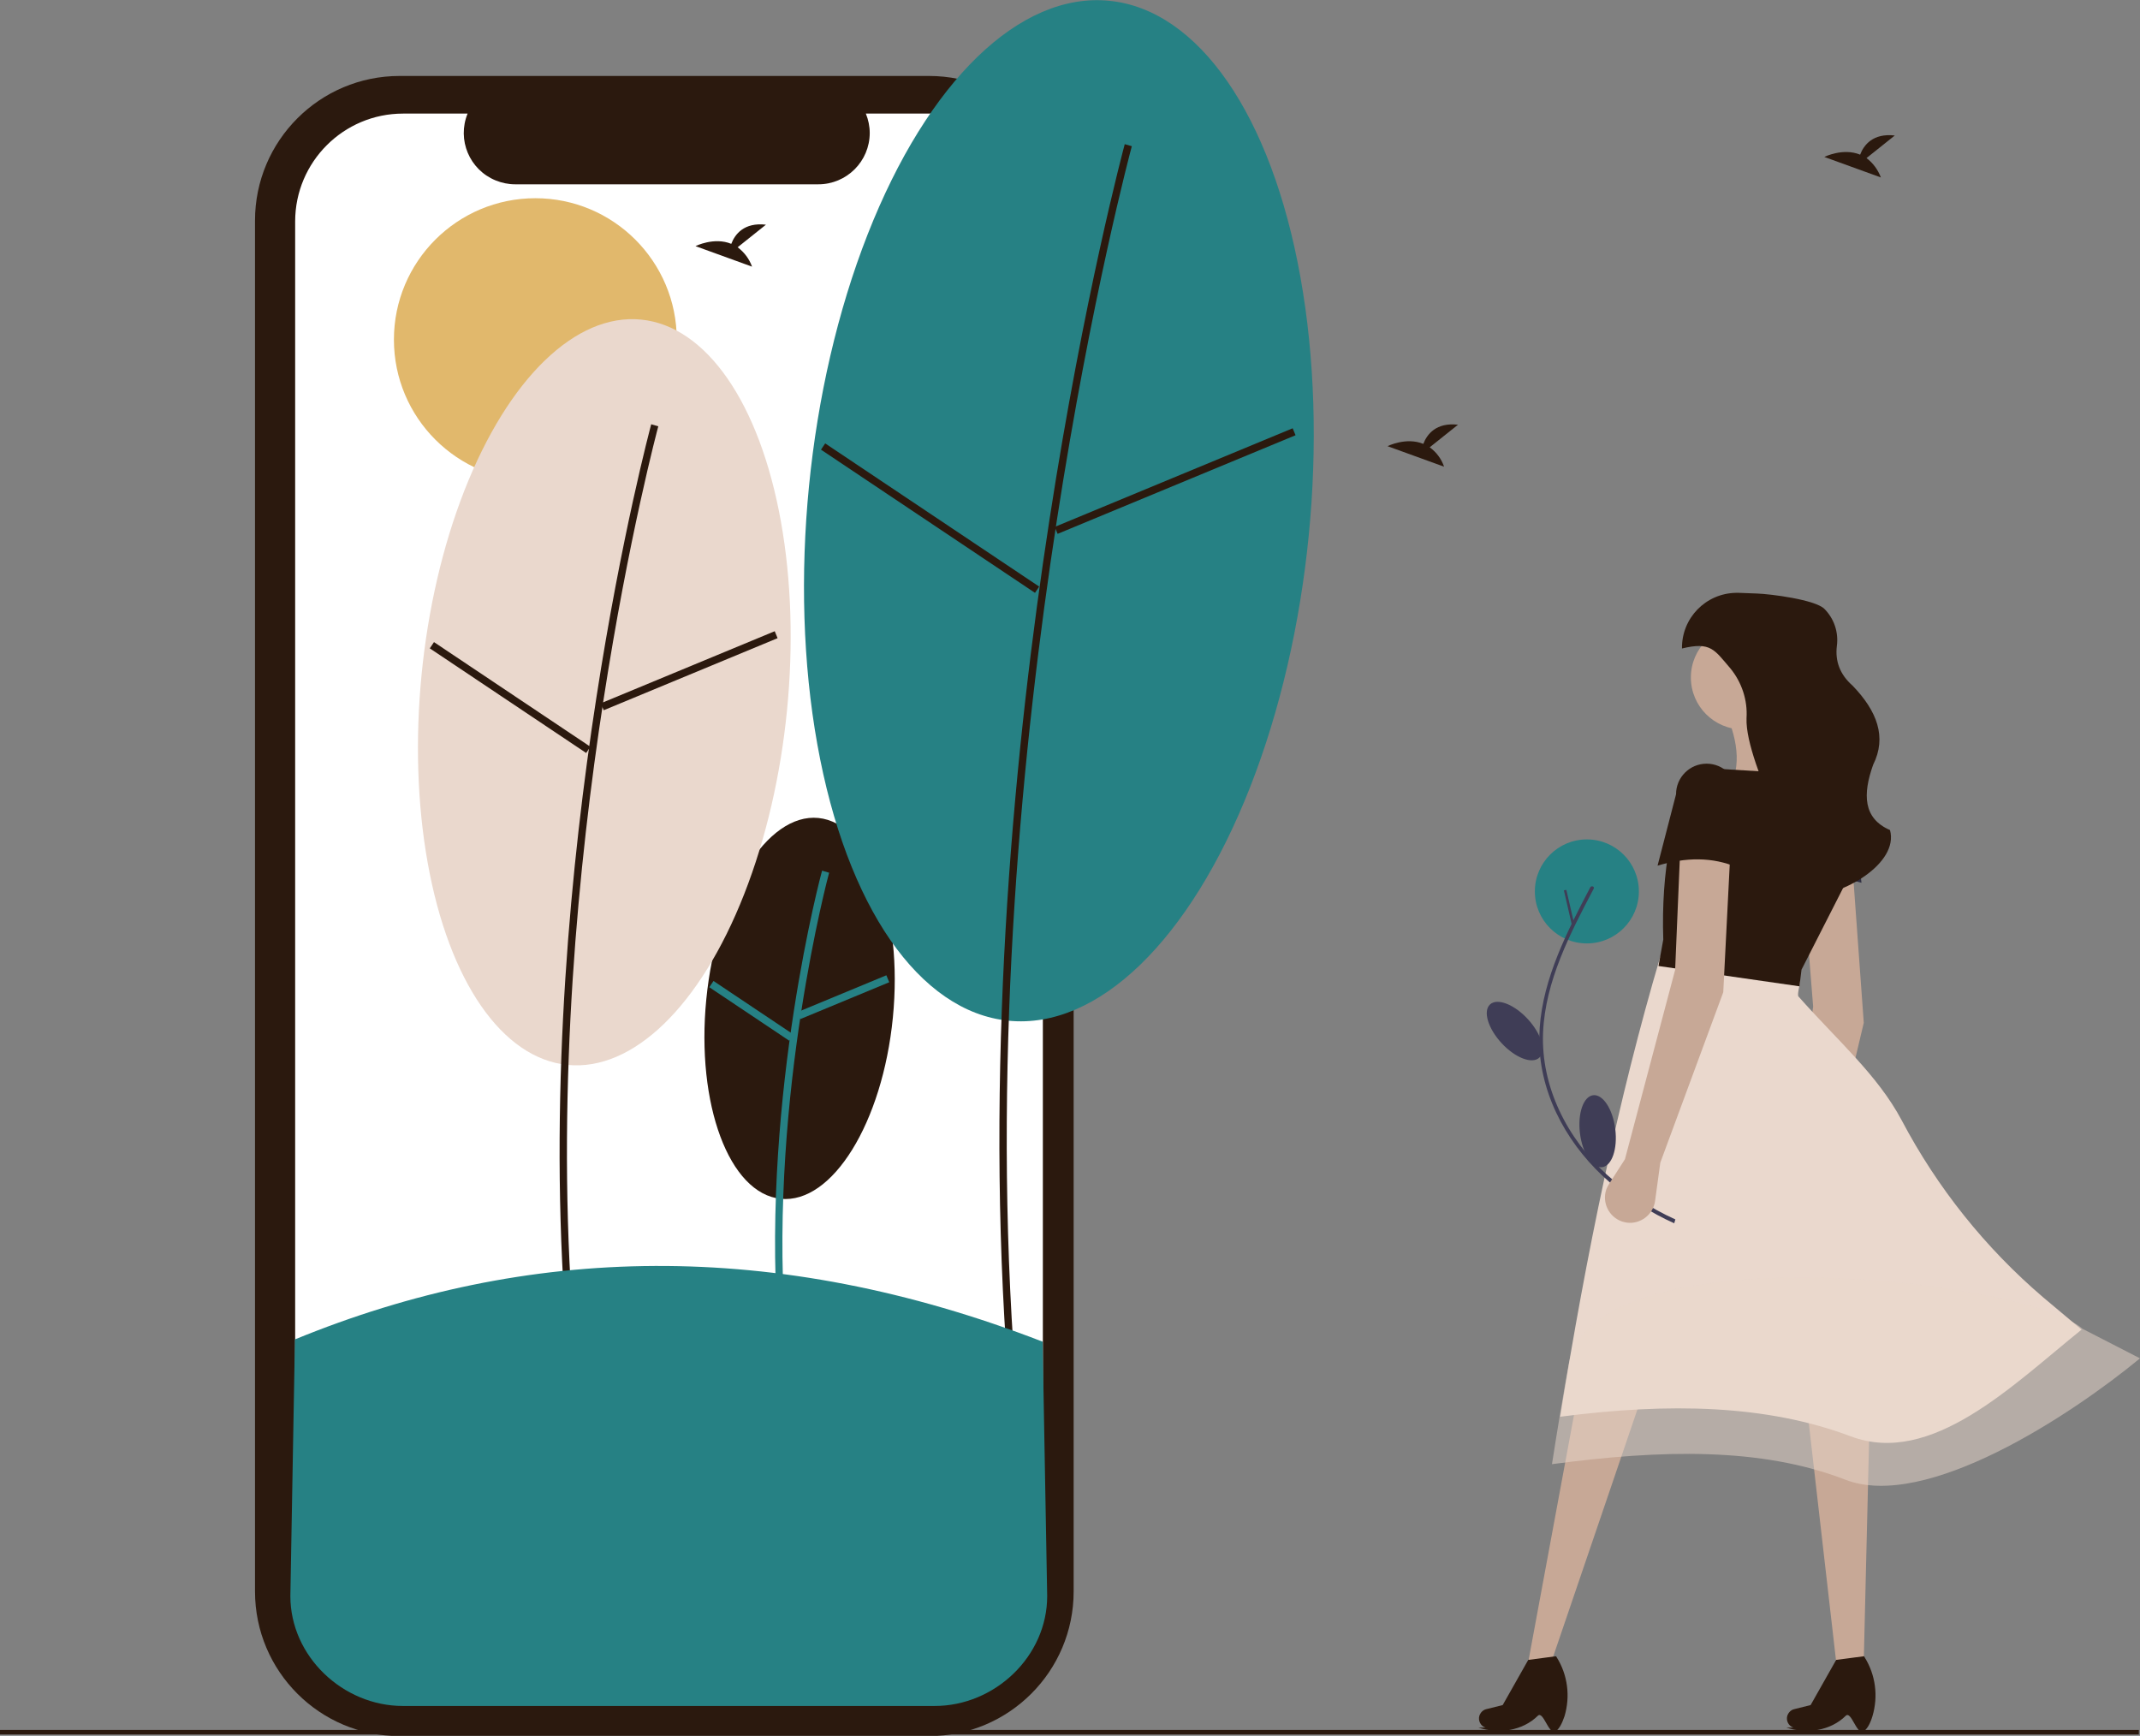 <?xml version="1.0" encoding="utf-8"?>
<!-- Generator: Adobe Illustrator 28.2.0, SVG Export Plug-In . SVG Version: 6.00 Build 0)  -->
<svg version="1.1" id="Layer_1" xmlns="http://www.w3.org/2000/svg" xmlns:xlink="http://www.w3.org/1999/xlink" x="0px" y="0px"
	 viewBox="0 0 938.2 761" style="enable-background:new 0 0 938.2 761;" xml:space="preserve">
<rect x="0" y="0" width="938.2" height="761" fill="#808080" stroke="none"/>
<style type="text/css">
	.st0{fill:#2B190E;}
	.st1{fill:#FFFFFF;}
	.st2{fill:#E1B86C;}
	.st3{fill:#268184;}
	.st4{fill:#EAD8CD;}
	.st5{fill:#C7A896;}
	.st6{opacity:0.5;fill:#EAD8CD;enable-background:new    ;}
	.st7{fill:#2F2E41;}
	.st8{fill:#3F3D56;}
</style>
<rect y="758.4" class="st0" width="937.7" height="2"/>
<path class="st0" d="M474.7,206.2h-4V96.7c0-35-28.4-63.4-63.4-63.4l0,0H175.2c-35,0-63.4,28.4-63.4,63.4c0,0,0,0,0,0v601
	c0,35,28.4,63.4,63.4,63.4h232.1c35,0,63.4-28.4,63.4-63.4V284.2h4L474.7,206.2z"/>
<path class="st1" d="M457.2,97.1v600.1c0,26.2-21.2,47.3-47.3,47.3H176.7c-26.1,0-47.3-21.2-47.3-47.3c0,0,0,0,0,0V97.1
	c0-26.1,21.2-47.3,47.3-47.3c0,0,0,0,0,0H205c-4.7,11.5,0.8,24.6,12.3,29.3c2.7,1.1,5.6,1.7,8.5,1.7h133c12.4,0,22.5-10.1,22.5-22.5
	c0-2.9-0.6-5.8-1.7-8.5h30.3C436,49.8,457.2,71,457.2,97.1z"/>
<circle class="st2" cx="234.7" cy="148.9" r="62"/>
<ellipse transform="matrix(9.812117e-02 -0.995 0.995 9.812117e-02 -123.642 747.559)" class="st0" cx="350.6" cy="442" rx="83.9" ry="41.1"/>
<path class="st3" d="M340.9,579.1c-6.7-100,19.2-196.4,19.5-197.4l3.1,0.9c-0.3,1-26,96.9-19.4,196.3L340.9,579.1z"/>
<rect x="348.5" y="435.5" transform="matrix(0.924 -0.383 0.383 0.924 -139.212 174.802)" class="st3" width="42.2" height="3.3"/>
<rect x="327.9" y="422.1" transform="matrix(0.556 -0.831 0.831 0.556 -222.109 470.601)" class="st3" width="3.3" height="42.2"/>
<ellipse transform="matrix(9.812118e-02 -0.995 0.995 9.812118e-02 -63.044 537.379)" class="st4" cx="265" cy="303.5" rx="164.2" ry="80.5"/>
<path class="st0" d="M247.5,571.5c-13.1-195.3,37.5-383.6,38-385.5l3.1,0.9c-0.5,1.9-50.9,189.7-37.9,384.5L247.5,571.5z"/>
<rect x="260.8" y="292.4" transform="matrix(0.924 -0.383 0.383 0.924 -89.556 138.034)" class="st0" width="82.5" height="3.3"/>
<rect x="222.1" y="264.6" transform="matrix(0.556 -0.831 0.831 0.556 -154.942 321.688)" class="st0" width="3.3" height="82.5"/>
<ellipse transform="matrix(9.812117e-02 -0.995 0.995 9.812117e-02 195.987 663.934)" class="st3" cx="464.3" cy="223.8" rx="224.7" ry="110.1"/>
<path class="st0" d="M441.1,590.6c-17.9-267.2,51.3-524.8,52-527.4l3.1,0.9c-0.7,2.6-69.7,259.7-51.9,526.3L441.1,590.6z"/>
<rect x="458.6" y="209.3" transform="matrix(0.924 -0.383 0.383 0.924 -41.506 213.248)" class="st0" width="112.9" height="3.3"/>
<rect x="406.2" y="170.7" transform="matrix(0.556 -0.831 0.831 0.556 -7.766 439.775)" class="st0" width="3.3" height="112.9"/>
<path class="st3" d="M129.3,587.2l-2,112.5c0,26.6,23.2,48.2,49.3,48.2h233.2c26.2,0,49.3-21.6,49.3-48.2l-2-111.5
	C339.6,542.7,230.9,545.5,129.3,587.2z"/>
<path class="st0" d="M626.8,196.1l12.4-9.9c-9.6-1.1-13.6,4.2-15.2,8.4c-7.5-3.1-15.7,1-15.7,1l24.8,9
	C631.9,201.1,629.7,198.2,626.8,196.1z"/>
<path class="st0" d="M323.4,108.4l12.4-9.9c-9.6-1.1-13.6,4.2-15.2,8.4c-7.5-3.1-15.7,1-15.7,1l24.8,9
	C328.5,113.5,326.3,110.6,323.4,108.4z"/>
<path class="st0" d="M818.3,69.3l12.4-9.9c-9.6-1.1-13.6,4.2-15.2,8.4c-7.5-3.1-15.7,1-15.7,1l24.8,9
	C823.3,74.4,821.2,71.5,818.3,69.3z"/>
<path class="st5" d="M798.7,526l-0.2,16.9c-0.1,6.1-5.1,11-11.2,10.9c-0.7,0-1.4-0.1-2.2-0.2l0,0c-6-1.3-9.8-7.1-8.5-13.1
	c0.2-0.9,0.5-1.7,0.9-2.5l5.7-11.7l11.7-85l-4.5-56.8l22-1.1l4.7,65L798.7,526z"/>
<polygon class="st5" points="690.9,615.8 669.8,729.7 680.3,728.1 719.4,613.4 "/>
<polygon class="st5" points="792.2,617 805.6,733.8 817,732.1 819.8,616.2 "/>
<path class="st4" d="M912.6,582.9c-30.3,24.4-65.8,60.1-101.2,46.8c-36.9-13.9-79.5-14.8-127.4-8.6c11.5-71.8,25.6-139.8,43.9-201.7
	l61,9.8c0.9,1-1.3,6.7-0.4,7.7c17.1,19.3,34.6,34.3,45.2,54.2c15.6,29.6,36.7,56,62.1,77.7L912.6,582.9z"/>
<path class="st6" d="M938.2,595.5c-30.3,25-93.9,66.9-129.2,53.2c-36.9-14.3-80.7-13.2-128.6-6.8c2.3-14.7,4.7-29.3,7.3-43.7
	c10.4-58.4,199.8-37.9,225.4-15.6L938.2,595.5z"/>
<path class="st7" d="M816.1,387c-11.4-3.3-23-1.7-34.8,3.4l4.3-32.1c-0.9-7.4,4.3-14.1,11.7-15l0,0c7.4-0.9,14.1,4.3,15,11.7l0,0
	L816.1,387z"/>
<circle class="st5" cx="764.1" cy="297" r="22.8"/>
<path class="st5" d="M806.4,360.4l-50-11.8c7.4-10.7,5.9-23.2,0-36.6l24.4-4.9c2.7,9.3,6,17.7,10.6,24.4L806.4,360.4z"/>
<path class="st0" d="M788.9,432.4l-61.8-8.9l2.1-11.6c-1-30.2,4-54.9,13.4-75.5l54.5,3.3l0,0c14.4,11.5,19.2,31.3,11.7,48.1
	l-19,37.3L788.9,432.4z"/>
<path class="st0" d="M681.8,759.1c-2.9,1.3-5.2-9.2-7.6-6.9c-6.7,6.6-17,8.1-26,5.2l3.1,0c-2.2-0.7-3.4-3.1-2.7-5.3
	c0-0.1,0-0.1,0.1-0.2l0,0c0.5-1.3,1.6-2.3,2.9-2.6l7.2-1.8l11.2-19.8l12.2-1.6l0.3,0.5c4.8,7.7,6,17.1,3.4,25.8
	C684.8,755.7,683.4,758.3,681.8,759.1z"/>
<path class="st0" d="M816.8,759.1c-2.9,1.3-5.2-9.2-7.6-6.9c-6.7,6.6-17,8.1-26,5.2l3.1,0c-2.2-0.7-3.4-3.1-2.7-5.3
	c0-0.1,0-0.1,0.1-0.2l0,0c0.5-1.3,1.6-2.3,2.9-2.6l7.2-1.8l11.2-19.8l12.2-1.6l0.3,0.5c4.8,7.7,6,17.1,3.4,25.8
	C819.9,755.7,818.5,758.3,816.8,759.1z"/>
<path class="st0" d="M792.5,392.9h-0.6c-11-9.5-20.6-20.2-12.8-33.6c-6.5-16.6-13.8-33.9-13.4-44.5c0.5-7.9-2.1-15.7-7.1-21.8
	c-7-8.1-8.5-11.8-21.2-8.7l0,0c-0.2-13.3,10.4-24.2,23.7-24.4c0.4,0,0.8,0,1.2,0l7.9,0.3c6.1,0.2,25.5,2.7,29.6,6.7
	c4.3,4.3,6.3,10.3,5.5,16.3c-0.8,6.6,1.3,12.5,6.9,17.4c10.7,11.1,15.1,22.5,9,34.7c-4.6,12.9-4.4,23.5,7.4,28.6l0,0l0,0
	C832.6,378.6,807.7,392.9,792.5,392.9z"/>
<ellipse transform="matrix(0.734 -0.679 0.679 0.734 -130.386 571.106)" class="st8" cx="664.1" cy="452.1" rx="7.8" ry="15.9"/>
<circle class="st3" cx="695.7" cy="390.8" r="22.8"/>
<path class="st8" d="M734,536.3c-10.2-4.6-19.8-10.7-28.3-18c-17.3-14.9-29.8-36.4-30.8-59.5c-0.9-22.2,8.5-43.1,18.5-62.5
	c1.3-2.4,2.5-4.9,3.8-7.3c0.5-0.9,2-0.3,1.5,0.6c-10.3,19.6-21.2,40.4-22.2,63c-1,23.8,10.6,46.6,28,62.4c8.9,8,19.1,14.7,30,19.6"
	/>
<rect x="687.6" y="390.1" transform="matrix(0.974 -0.225 0.225 0.974 -71.867 165.105)" class="st8" width="1.1" height="15.3"/>
<ellipse transform="matrix(0.992 -0.124 0.124 0.992 -56.171 90.877)" class="st8" cx="700.7" cy="495.9" rx="7.8" ry="15.9"/>
<path class="st5" d="M727.9,509.7l-2.3,16.8c-0.8,6-6.4,10.3-12.4,9.5c-0.7-0.1-1.4-0.3-2.1-0.5l0,0c-5.8-2-8.8-8.3-6.9-14
	c0.3-0.8,0.7-1.6,1.2-2.4l7-10.9l22-83l2.4-56.9l22,1.6l-3.3,65.1L727.9,509.7z"/>
<path class="st0" d="M761.7,380.3c-10.9-4.7-22.7-4.5-35-0.8l8.1-31.3c0-7.4,6-13.4,13.4-13.4l0,0c7.4,0,13.4,6,13.4,13.4l0,0V380.3
	z"/>
</svg>

